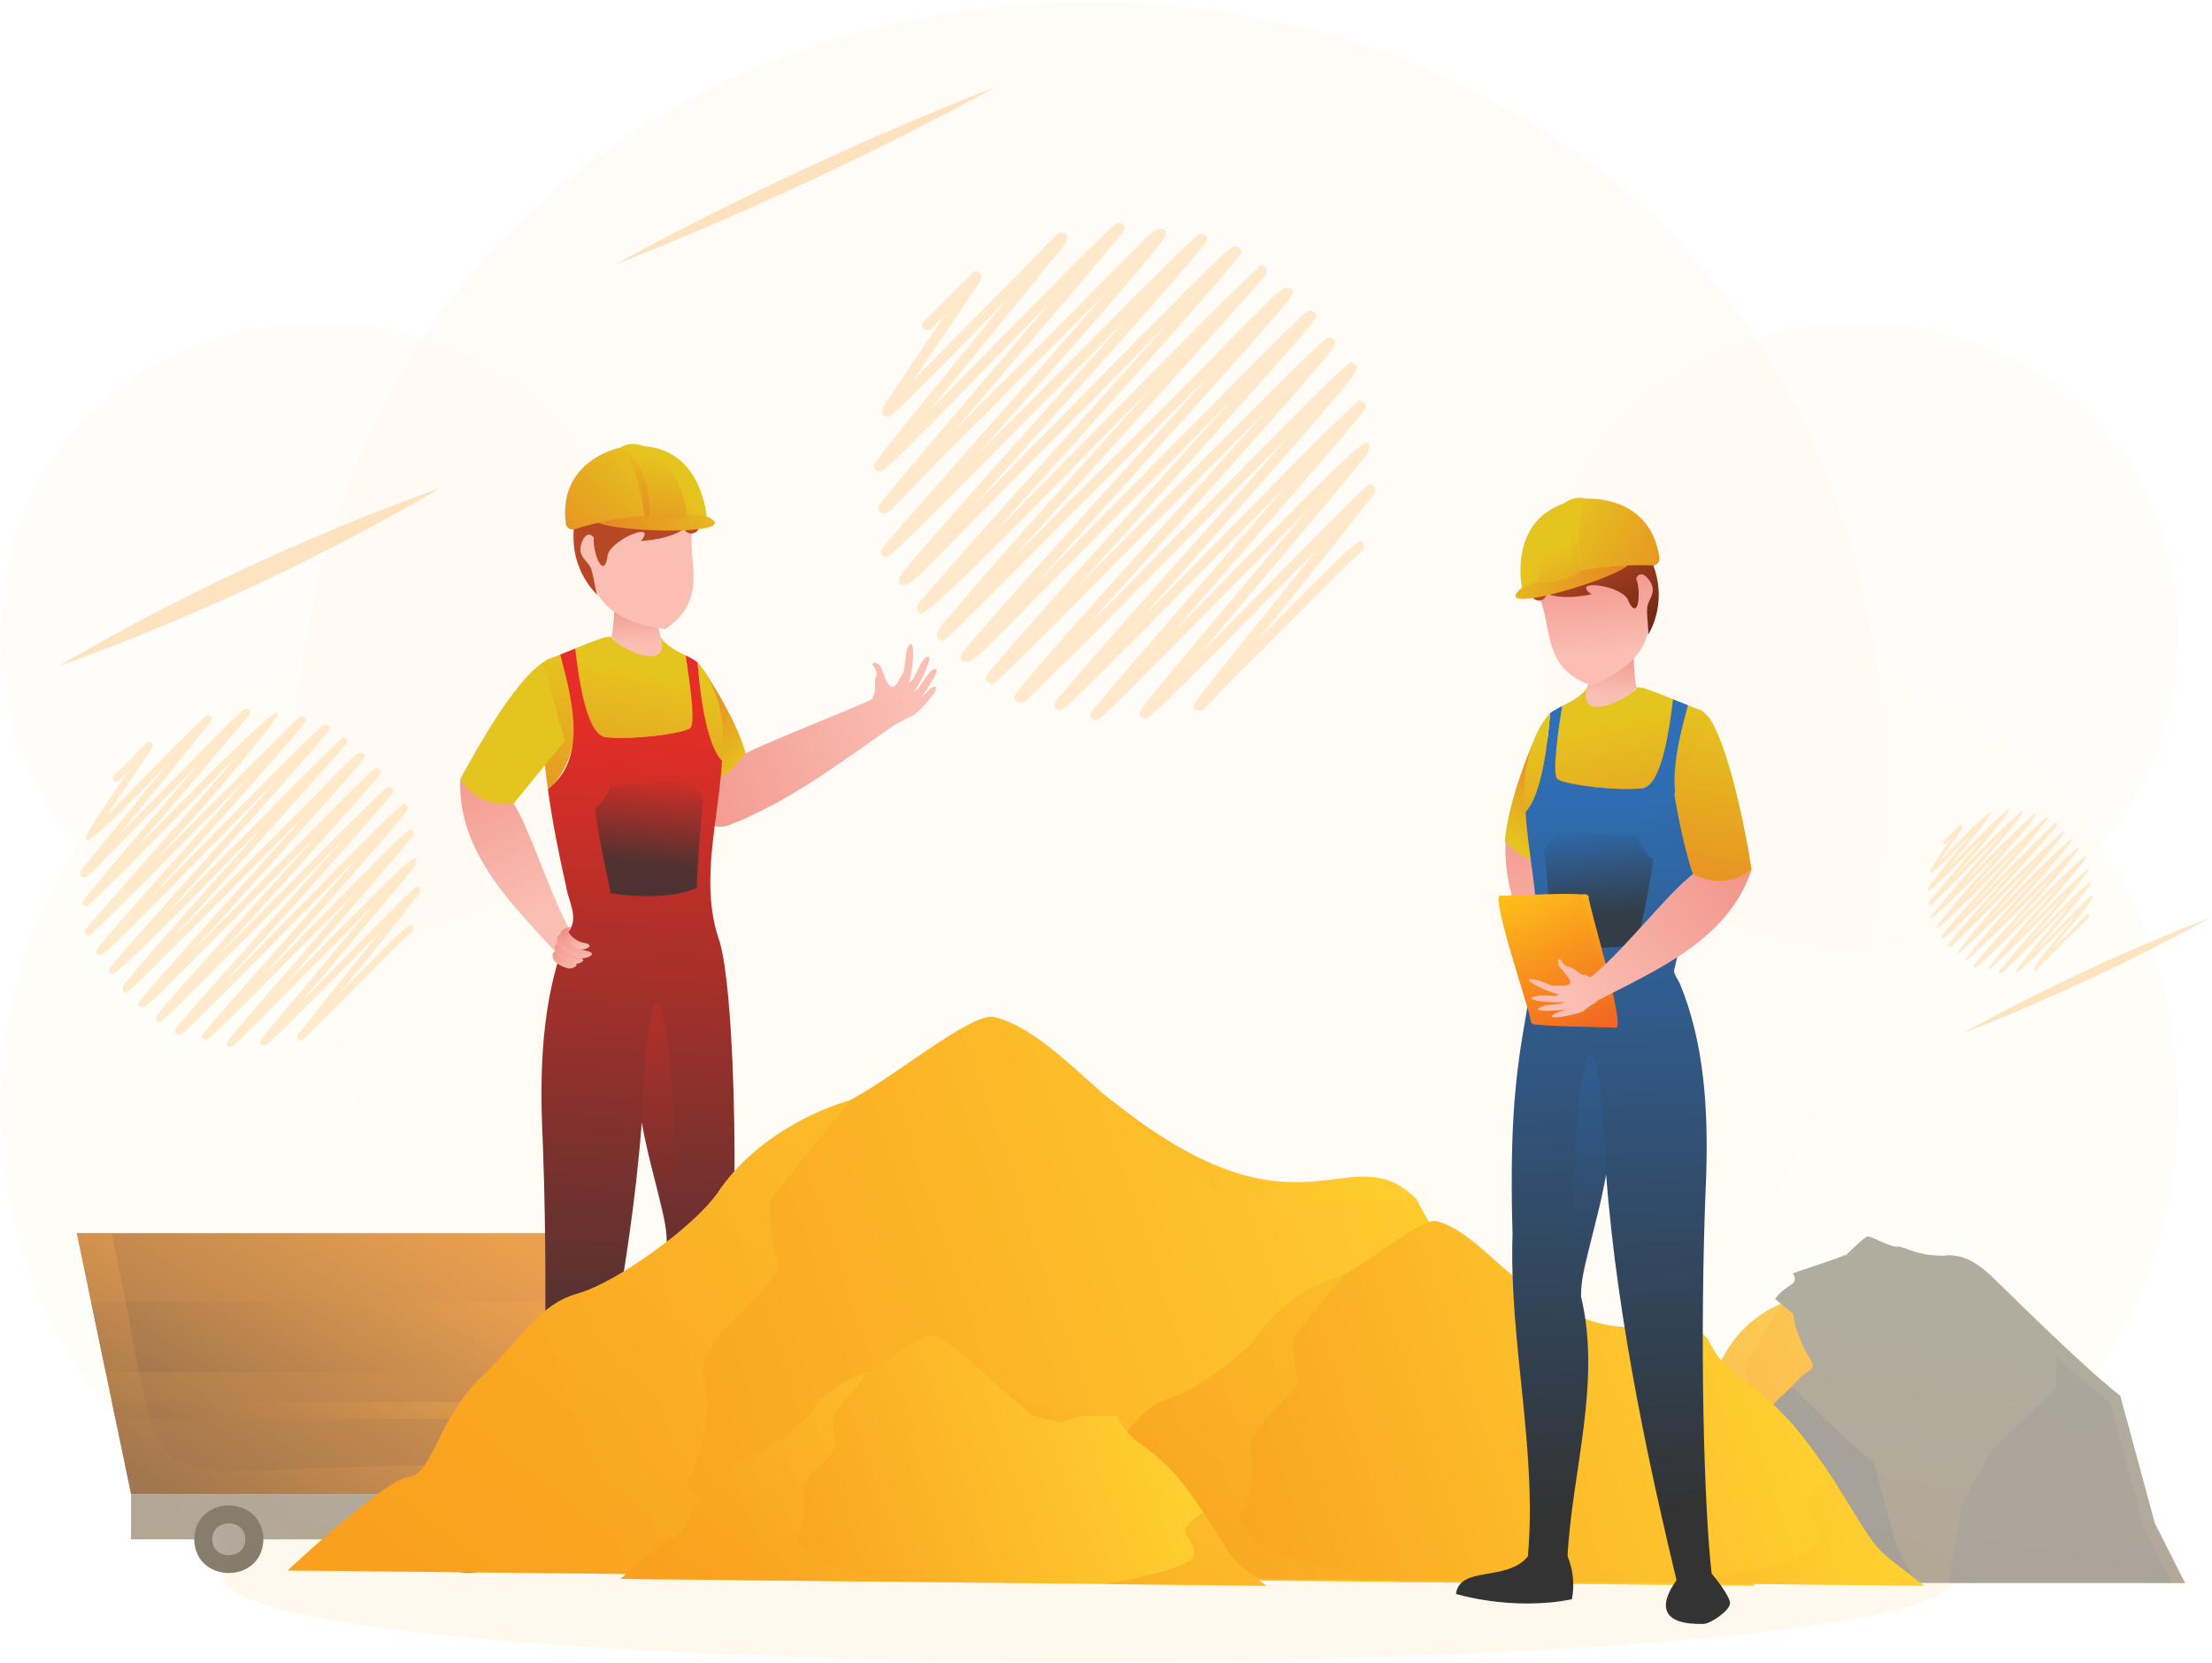 <svg width="149" height="112" viewBox="0 0 149 112" fill="none" xmlns="http://www.w3.org/2000/svg">
<g clip-path="url(#clip0_7_1942)">
<g opacity="0.5">
<path opacity="0.5" d="M131.674 105.895C134.469 113.841 12.277 113.841 15.082 105.895C12.291 97.947 134.478 97.947 131.674 105.895Z" fill="#FFE2B3"/>
<g opacity="0.3">
<path opacity="0.8" d="M126.994 52.559C125.799 122.445 20.968 122.436 19.782 52.559C20.977 -17.33 125.809 -17.318 126.994 52.559Z" fill="#FFE2B3"/>
<path opacity="0.6" d="M62.852 74.487C62.153 115.438 0.73 115.43 0.034 74.487C0.735 33.539 62.158 33.547 62.852 74.487ZM83.903 74.487C84.603 115.438 146.026 115.43 146.72 74.487C146.02 33.539 84.597 33.547 83.903 74.487Z" fill="#FFE2B3"/>
<path opacity="0.5" d="M103.682 42.77C104.162 70.827 146.245 70.821 146.72 42.77C146.239 14.715 104.158 14.721 103.682 42.77ZM43.074 42.77C42.593 70.827 0.51 70.821 0.034 42.77C0.514 14.715 42.597 14.721 43.074 42.77Z" fill="#FFE2B3"/>
</g>
</g>
<g opacity="0.5">
<path opacity="0.8" d="M15.505 70.511C14.921 70.339 15.581 69.841 15.815 69.508C18.273 66.606 21.601 62.826 24.29 59.714C23.31 60.701 22.231 61.795 21.2 62.841C14.108 70.03 14.045 70.03 13.856 70.03C13.544 70.007 13.58 69.673 13.763 69.51C16.864 65.859 21.138 61.186 24.409 57.423C21.537 60.317 17.572 64.394 14.845 67.122C12.056 69.771 12.387 69.771 11.867 69.624C11.678 69.434 11.816 69.279 12.381 68.606C15.505 64.983 19.95 60.162 23.314 56.34C20.576 59.027 9.919 70.021 10.751 68.81C10.72 68.811 10.688 68.805 10.659 68.793C10.63 68.781 10.603 68.764 10.581 68.742C10.392 68.553 10.509 68.428 11.135 67.69C14.191 64.156 18.439 59.538 21.762 55.811C20.674 56.908 19.468 58.132 18.317 59.299C10.269 67.469 9.808 67.858 9.585 67.86C9.114 67.692 9.297 67.546 9.982 66.725C13.104 63.119 17.456 58.386 20.839 54.589C19.23 56.197 17.307 58.134 15.581 59.886C8.666 66.841 8.645 66.841 8.475 66.841C8.444 66.842 8.413 66.836 8.384 66.825C8.355 66.813 8.33 66.795 8.308 66.772C8.064 66.318 8.809 65.87 9.142 65.346C11.693 62.355 15.074 58.632 17.997 55.368C15.681 57.621 8.921 64.805 7.578 65.596C7.514 65.595 7.452 65.57 7.404 65.526C7.183 65.147 7.66 64.941 7.887 64.58C11.025 60.97 15.514 56.066 18.854 52.303C17.53 53.627 15.983 55.213 14.505 56.709C7.342 64.001 6.958 64.324 6.737 64.324C6.272 64.165 6.457 64.001 7.087 63.235C9.923 59.929 13.833 55.635 16.919 52.135C15.713 53.351 14.333 54.744 13.02 56.064C6.134 63 6.107 63 5.937 63C5.559 62.883 5.625 62.729 6.077 62.217C9.008 58.827 13.026 54.356 16.029 50.875C14.548 52.281 5.464 61.672 5.801 61.034C5.738 61.035 5.678 61.01 5.633 60.966C5.406 60.611 5.913 60.351 6.138 59.977C8.276 57.396 11.107 54.123 13.512 51.306C12.735 52.093 11.909 52.935 11.145 53.715C5.616 59.201 6.039 59.188 5.451 59.036C5.162 58.643 6.34 57.669 6.775 56.997C8.078 55.383 9.989 53.056 11.453 51.265C3.933 59.137 4.888 57.292 8.668 51.91C7.94 52.642 7.923 52.642 7.822 52.642C7.772 52.642 7.724 52.626 7.683 52.596C7.643 52.566 7.614 52.523 7.6 52.475C7.586 52.427 7.587 52.376 7.604 52.329C7.622 52.282 7.654 52.242 7.696 52.214C7.807 52.116 8.424 51.495 8.876 51.039C9.948 49.946 9.948 49.946 10.061 49.946C10.674 50.135 9.891 50.784 9.67 51.238C8.98 52.271 7.932 53.796 7.166 54.931C8.252 53.911 14.376 47.481 14.017 48.149C14.414 48.266 14.312 48.432 13.881 48.979C12.13 51.198 9.772 54.025 7.854 56.394C8.756 55.482 9.806 54.411 10.802 53.399C16.367 47.723 16.424 47.723 16.611 47.723C16.912 47.742 16.891 48.069 16.709 48.228C14.465 50.95 11.511 54.333 9.048 57.245C25.922 39.928 17.004 50.786 10.033 58.412L12.68 55.741C20.143 48.222 20.185 48.222 20.357 48.222C20.82 48.383 20.629 48.55 19.992 49.325C17.103 52.71 13.069 57.135 9.921 60.697C11.216 59.392 12.735 57.846 14.181 56.378C21.331 49.1 21.713 48.777 21.934 48.775C22.412 48.964 22.242 49.064 21.459 50.023C18.434 53.554 14.246 58.119 10.901 61.874C12.741 60.088 23.961 48.535 23.144 49.681C23.175 49.681 23.207 49.686 23.236 49.698C23.265 49.71 23.292 49.727 23.314 49.749C23.53 50.071 23.134 50.235 22.951 50.525C19.604 54.324 15.153 59.195 11.668 63.149C12.763 62.052 14.017 60.788 15.261 59.54C24.309 50.57 23.889 50.58 24.486 50.731C24.676 50.92 24.553 51.051 23.904 51.815C20.735 55.478 16.291 60.31 12.867 64.156C14.431 62.587 16.31 60.681 17.997 58.968C25.12 51.739 25.171 51.737 25.371 51.737C25.435 51.737 25.496 51.761 25.542 51.806C25.731 51.995 25.596 52.148 24.961 52.899C21.934 56.378 17.831 60.847 14.527 64.549C15.546 63.522 16.656 62.398 17.721 61.322C25.615 53.331 26.028 52.973 26.239 52.973C26.716 53.138 26.51 53.319 25.835 54.15C22.76 57.744 18.434 62.446 15.085 66.226C18.027 63.322 27.796 53.134 27.228 54.161C27.292 54.16 27.354 54.185 27.4 54.229C27.58 54.409 27.495 54.534 26.738 55.442C24.089 58.567 20.61 62.432 17.602 65.825C21.058 62.391 27.924 55.23 27.637 55.89C27.962 55.93 27.916 56.231 27.701 56.443C25.158 59.492 21.86 63.204 19.05 66.47L20.941 64.557C27.686 57.663 28.332 57.077 27.971 58.295C25.744 61.046 22.768 64.489 20.33 67.416C21.654 66.129 28.576 58.94 28.083 59.721C28.114 59.72 28.145 59.726 28.174 59.738C28.203 59.749 28.229 59.767 28.251 59.789C28.465 60.103 28.062 60.306 27.894 60.616C26.438 62.482 24.543 64.814 22.887 66.884C27.489 62.23 27.905 61.74 27.773 62.709C27.359 63.004 24.999 65.424 23.133 67.296C20.383 70.072 20.387 70.072 20.253 70.072C19.89 69.962 19.935 69.83 20.336 69.334C21.896 67.353 23.965 64.809 25.668 62.676L24.375 63.986C18.029 70.418 17.959 70.418 17.772 70.418C17.708 70.418 17.647 70.393 17.602 70.348C17.413 70.159 17.413 70.159 19.255 67.966C20.918 65.972 23.348 63.104 25.186 60.919C23.98 62.132 22.554 63.568 21.27 64.877C15.717 70.509 15.694 70.509 15.505 70.511ZM27.438 62.707C27.465 62.734 27.498 62.753 27.535 62.764C27.5 62.752 27.469 62.732 27.444 62.707H27.438ZM7.805 52.18C7.867 52.18 7.926 52.205 7.97 52.248C7.935 52.214 7.89 52.191 7.842 52.183C7.793 52.175 7.743 52.183 7.699 52.205C7.732 52.189 7.769 52.181 7.805 52.18ZM73.796 48.527C72.934 48.275 73.908 47.543 74.252 47.053C77.873 42.783 82.761 37.215 86.722 32.641C85.281 34.094 83.697 35.706 82.175 37.244C71.741 47.818 71.647 47.818 71.369 47.819C70.911 47.789 70.964 47.294 71.234 47.063C75.797 41.692 82.088 34.818 86.896 29.279C82.67 33.539 76.837 39.537 72.825 43.553C68.721 47.462 69.215 47.452 68.443 47.231C68.171 46.961 68.368 46.726 69.2 45.735C73.776 40.403 80.328 33.295 85.272 27.688C81.243 31.649 65.564 47.816 66.785 46.039C66.101 45.797 66.363 45.579 67.352 44.391C71.847 39.191 78.1 32.397 82.986 26.912C81.386 28.526 79.613 30.317 77.92 32.047C65.734 44.191 65.736 44.787 64.817 44.533C64.546 44.265 64.716 44.066 65.654 42.961C70.249 37.654 76.653 30.688 81.63 25.102C79.261 27.47 76.434 30.319 73.891 32.881C63.722 43.135 63.694 43.135 63.444 43.135C63.398 43.137 63.352 43.129 63.309 43.111C63.267 43.094 63.228 43.068 63.196 43.035C62.794 42.48 63.968 41.633 64.425 40.935C68.179 36.536 73.153 31.057 77.455 26.256C74.052 29.568 64.089 40.14 62.122 41.304C62.028 41.302 61.937 41.265 61.869 41.2C61.53 40.689 62.247 40.32 62.578 39.809C67.195 34.497 73.8 27.291 78.703 21.745C76.771 23.694 74.481 26.025 72.318 28.227C61.432 39.085 61.54 39.578 60.632 39.334C60.364 39.069 60.543 38.858 61.4 37.836C65.56 32.972 71.329 26.651 75.878 21.501C74.093 23.289 72.062 25.336 70.132 27.279C59.999 37.486 59.961 37.486 59.709 37.495C59.142 37.321 59.25 37.098 59.914 36.341C64.229 31.354 70.139 24.776 74.556 19.653C72.144 22.056 69.001 25.23 66.386 27.875C59.39 34.737 60.069 34.722 59.261 34.497C58.915 34.003 59.681 33.574 60.005 33.042C63.155 29.235 67.314 24.419 70.843 20.273C66.218 24.859 59.365 32.213 59.233 31.75C59.139 31.748 59.05 31.712 58.981 31.648C58.741 31.409 58.866 31.247 59.466 30.471C61.871 27.412 65.106 23.526 67.8 20.213C62.209 25.86 59.761 28.452 59.762 28.051C59.669 28.048 59.58 28.012 59.511 27.949C59.165 27.423 60.078 26.706 60.428 25.987C61.334 24.632 62.671 22.68 63.701 21.161C62.631 22.237 62.604 22.237 62.459 22.239C62.385 22.239 62.313 22.216 62.254 22.172C62.195 22.128 62.152 22.066 62.131 21.995C62.109 21.925 62.111 21.849 62.137 21.78C62.162 21.711 62.208 21.652 62.27 21.611C62.434 21.465 63.34 20.552 64.005 19.88C65.817 18.157 65.462 18.134 66.021 18.366C66.362 18.866 65.528 19.502 65.199 20.169C64.183 21.683 62.642 23.93 61.515 25.601C62.924 24.199 64.853 22.237 66.431 20.623C71.677 15.489 71.04 15.504 71.836 15.722C72.299 16.183 70.597 17.67 70.037 18.541C67.91 21.172 64.838 24.899 62.519 27.752C63.843 26.413 65.393 24.837 66.857 23.346C75.044 15.007 75.128 15.007 75.404 15.005C75.848 15.031 75.818 15.514 75.551 15.746C72.248 19.751 67.903 24.731 64.278 29.014L65.885 27.389C78.147 15.216 77.557 15.23 78.446 15.455C78.69 15.695 78.486 15.967 78.229 16.31C74.593 20.815 69.89 25.959 65.726 30.73L69.633 26.8C80.613 15.739 80.674 15.739 80.929 15.739C81.611 15.975 81.328 16.219 80.39 17.362C76.13 22.341 70.192 28.848 65.562 34.096C67.47 32.173 69.703 29.899 71.815 27.748C82.336 17.042 82.897 16.565 83.222 16.564C83.926 16.83 83.678 16.987 82.525 18.399C78.064 23.594 71.911 30.317 66.987 35.836C69.697 33.21 86.206 16.208 85.005 17.895C85.051 17.895 85.097 17.903 85.139 17.921C85.182 17.938 85.221 17.963 85.253 17.996C85.571 18.471 84.99 18.713 84.72 19.131C79.804 24.719 73.244 31.886 68.12 37.707C69.729 36.092 71.575 34.23 73.397 32.393C86.713 19.197 86.095 19.21 86.972 19.433C87.244 19.702 87.072 19.905 86.117 21.028C81.454 26.418 74.916 33.528 69.879 39.191C72.178 36.882 74.942 34.082 77.425 31.559C87.906 20.919 87.982 20.919 88.263 20.917C88.965 21.163 88.657 21.416 87.658 22.619C83.247 27.727 77.2 34.306 72.342 39.754C73.842 38.241 75.475 36.587 77.041 35.004C88.657 23.246 89.264 22.722 89.576 22.722C90.275 22.962 89.973 23.23 88.98 24.455C84.463 29.759 78.093 36.665 73.176 42.227C77.506 37.949 91.881 22.96 91.034 24.47C91.128 24.469 91.219 24.506 91.287 24.572C91.552 24.835 91.425 25.02 90.313 26.356C86.425 30.953 81.301 36.629 76.888 41.633C81.972 36.58 92.075 26.032 91.654 27.016C92.132 27.075 92.066 27.516 91.748 27.828C88.006 32.315 83.154 37.777 79.019 42.585C79.93 41.663 80.878 40.693 81.795 39.771C91.707 29.617 92.652 28.757 92.124 30.547C88.848 34.597 84.468 39.663 80.882 43.968C82.842 42.076 93.015 31.498 92.297 32.647C92.342 32.646 92.387 32.654 92.43 32.671C92.472 32.688 92.51 32.713 92.542 32.745C92.858 33.21 92.272 33.502 92.017 33.963C89.874 36.708 87.087 40.142 84.642 43.186C91.415 36.337 92.026 35.619 91.828 37.043C91.217 37.477 87.745 41.035 84.998 43.794C80.634 48.009 81.269 47.993 80.518 47.778C80.293 47.553 80.382 47.437 80.885 46.792C83.179 43.877 86.225 40.133 88.729 36.994C88.114 37.617 87.467 38.271 86.828 38.922C77.489 48.381 77.387 48.381 77.111 48.381C77.017 48.38 76.928 48.343 76.86 48.279C76.591 48.012 76.591 48.012 79.293 44.773C81.74 41.841 85.317 37.62 88.019 34.406C86.244 36.188 84.147 38.315 82.26 40.229C74.088 48.516 74.042 48.516 73.787 48.517L73.796 48.527ZM81.171 17.856C81.191 17.875 81.216 17.89 81.243 17.897C81.213 17.891 81.187 17.876 81.165 17.856H81.171ZM66.747 10.133C66.77 10.133 66.792 10.137 66.813 10.145C66.834 10.154 66.852 10.166 66.868 10.182C66.843 10.157 66.81 10.14 66.774 10.134C66.739 10.129 66.702 10.134 66.67 10.15C66.694 10.139 66.721 10.133 66.747 10.133ZM134.767 65.569C134.482 65.486 134.805 65.244 134.919 65.081C136.119 63.666 137.74 61.821 139.052 60.304C129.753 69.822 135.119 63.59 139.111 59.186C137.553 60.682 134.423 64.126 133.079 65.17C132.848 65.094 132.945 65.002 133.243 64.64C134.756 62.873 136.932 60.518 138.574 58.658C129.414 68.067 131.496 65.28 137.817 58.401C127.913 68.575 132.122 63.469 137.367 57.801C136.583 58.586 135.647 59.53 134.803 60.38C131.432 63.785 131.42 63.785 131.337 63.785C131.148 63.755 131.214 63.596 131.337 63.448C132.689 61.806 134.421 59.939 135.977 58.191C134.843 59.288 131.547 62.792 130.895 63.178C130.606 63.091 130.927 62.847 131.046 62.682C132.576 60.921 134.765 58.533 136.392 56.694C127.796 65.586 129.395 63.229 135.446 56.615C126.461 65.775 130.341 61.22 135.007 55.998C134.287 56.685 129.857 61.265 130.019 60.955C129.73 60.866 130.069 60.612 130.184 60.438C131.228 59.18 132.608 57.584 133.776 56.21C128.31 61.907 129.108 60.533 132.767 56.189C129.123 60.013 129.577 59.103 131.407 56.503C130.98 56.897 131.101 56.899 130.916 56.829C130.808 56.6 131.258 56.412 131.509 56.072C132.041 55.535 132.041 55.535 132.097 55.535C132.542 55.616 130.842 57.572 130.685 57.966C136.314 52.139 134.005 55.109 131.02 58.679C137.827 51.637 135.527 54.628 131.602 59.097C139.733 50.74 135.484 55.958 132.082 59.665C141.276 50.281 136 56.448 132.029 60.779C141.504 50.998 138.021 55.376 132.5 61.356C133.398 60.486 138.87 54.852 138.473 55.41C138.734 55.478 138.485 55.692 138.379 55.822C136.747 57.674 134.574 60.05 132.876 61.978C143.072 51.563 138.848 56.62 133.459 62.47C142.427 53.225 140.625 55.762 134.274 62.659C144.121 52.559 139.402 58.221 134.546 63.479C142.168 55.561 142.457 55.9 135.773 63.289C143.435 55.397 141.017 58.511 136.48 63.602C143.688 56.174 140.559 60.068 137.103 64.063C137.753 63.435 141.124 59.929 140.884 60.31C141.423 60.349 138.63 63.299 138.349 63.804C140.671 61.534 140.463 61.534 140.733 61.608C140.801 61.893 139.345 63.004 138.464 64.007C137.123 65.359 137.123 65.359 137.061 65.359C136.511 65.348 139.447 62.23 139.708 61.751C132.774 68.888 136.537 64.279 139.474 60.896C138.884 61.488 138.19 62.192 137.564 62.828C134.854 65.575 134.839 65.575 134.754 65.575L134.767 65.569ZM140.587 61.763C140.601 61.775 140.617 61.785 140.635 61.791C140.617 61.785 140.601 61.776 140.587 61.763ZM131.008 56.63C131.023 56.63 131.038 56.632 131.052 56.638C131.066 56.643 131.079 56.652 131.09 56.662C131.072 56.646 131.05 56.635 131.027 56.631C131.003 56.627 130.979 56.631 130.957 56.641C130.973 56.634 130.991 56.63 131.008 56.63Z" fill="#FECB86"/>
</g>
<path opacity="0.5" d="M3.886 44.887C12.099 40.084 20.74 36.052 29.698 32.845C21.484 37.648 12.843 41.679 3.886 44.887ZM41.334 17.856C49.682 13.314 58.303 9.292 67.147 5.814C58.798 10.355 50.178 14.377 41.334 17.856ZM132.209 69.574C137.615 66.6 143.213 63.989 148.966 61.759C143.56 64.733 137.962 67.344 132.209 69.574Z" fill="#FECB86"/>
<g opacity="0.8">
<path d="M5.173 83.039L8.828 100.609H38.15L41.805 83.039H5.173Z" fill="url(#paint0_linear_7_1942)"/>
<path style="mix-blend-mode:screen" opacity="0.8" d="M40.846 87.648L39.855 92.413H7.125L6.134 87.648H40.846Z" fill="url(#paint1_linear_7_1942)"/>
<path style="mix-blend-mode:screen" opacity="0.8" d="M39.44 94.415L39.201 95.558H7.777L7.541 94.415H39.44Z" fill="url(#paint2_linear_7_1942)"/>
<path style="mix-blend-mode:multiply" opacity="0.5" d="M38.525 98.815L38.147 100.609H8.829L5.176 83.039H7.509C12.291 104.788 6.115 97.622 38.525 98.815Z" fill="url(#paint3_linear_7_1942)"/>
<path d="M8.828 100.609H38.137V103.659H8.828V100.609Z" fill="url(#paint4_linear_7_1942)"/>
<path style="mix-blend-mode:multiply" opacity="0.5" d="M8.828 102.41H38.137V103.657H8.828V102.41Z" fill="url(#paint5_linear_7_1942)"/>
<path d="M17.74 103.659C17.689 106.686 13.136 106.686 13.083 103.659C13.136 100.622 17.689 100.622 17.74 103.659ZM33.882 103.659C33.829 106.686 29.276 106.686 29.225 103.659C29.276 100.622 33.831 100.622 33.882 103.659Z" fill="#695C48"/>
<path d="M16.524 103.659C16.545 105.089 14.28 105.089 14.3 103.659C14.28 102.226 16.545 102.226 16.524 103.659Z" fill="url(#paint6_linear_7_1942)"/>
<path d="M32.665 103.659C32.687 105.089 30.42 105.089 30.441 103.659C30.42 102.226 32.687 102.226 32.665 103.659Z" fill="url(#paint7_linear_7_1942)"/>
</g>
<g opacity="0.8">
<path d="M147.187 106.601L103.215 106.005C103.215 106.005 106.111 102.482 106.836 102.382C107.56 102.281 107.704 100.142 109.006 98.516C110.309 96.891 110.744 95.694 111.903 95.27C113.062 94.846 115.379 92.703 116.099 91.356C116.952 89.722 118.36 88.447 120.07 87.761C121.424 86.838 123.6 84.456 124.345 84.53C125.669 84.885 127.115 87.027 127.938 87.812C133.701 93.73 135.057 88.964 137.046 91.613C138.022 94.262 138.852 93.677 141.06 96.863C141.732 97.912 142.349 98.995 142.908 100.108C144.074 102.387 144.957 104.478 145.056 104.489C145.207 104.512 147.187 106.601 147.187 106.601Z" fill="url(#paint8_linear_7_1942)"/>
<path style="mix-blend-mode:multiply" opacity="0.5" d="M121.248 106.249L103.215 106.005C103.215 106.005 106.111 102.482 106.836 102.382C107.56 102.281 107.704 100.142 109.006 98.516C110.309 96.891 110.744 95.694 111.903 95.27C113.062 94.846 115.379 92.703 116.099 91.356C116.951 89.722 118.36 88.447 120.07 87.761L117.68 91.613C117.647 92.405 117.711 93.199 117.869 93.976C118.126 95.045 115.307 96.937 115.691 98.662C116.074 100.388 115.178 102.609 115.178 102.609C115.711 103.496 115.88 104.122 117.052 104.731C118.574 105.348 120.132 105.672 121.248 106.249Z" fill="url(#paint9_linear_7_1942)"/>
<path style="mix-blend-mode:multiply" opacity="0.5" d="M147.187 106.601L136.386 106.455C136.9 106.199 141.851 105.303 142.293 103.935C142.439 102.068 140.504 102.115 142.915 100.117C144.082 102.397 144.965 104.487 145.063 104.499C145.207 104.512 147.187 106.601 147.187 106.601Z" fill="url(#paint10_linear_7_1942)"/>
<path style="mix-blend-mode:multiply" opacity="0.5" d="M137.053 91.619H134.595L133.272 92.173C133.272 92.173 131.776 91.844 131.39 91.619C131.005 91.394 128.055 87.943 127.947 87.818C133.695 93.73 135.053 88.972 137.053 91.619Z" fill="url(#paint11_linear_7_1942)"/>
<path d="M147.187 106.601H103.215C103.358 106.116 104.491 97.841 105.011 97.748C106.106 98.185 109.309 97.487 109.29 97.468L112.743 98.719H115.121C115.121 98.719 118.268 98.151 118.498 98.002C118.729 97.852 119.175 96.335 119.111 95.489C119.047 94.644 120.14 94.014 120.877 93.178C121.72 92.232 121.951 92.368 122.087 92.063C122.223 91.759 121.72 91.378 121.331 90.361C120.941 89.343 120.953 89.549 120.794 88.484L119.567 87.472C120.412 86.337 121.231 86.609 120.771 85.74L124.341 84.532C124.341 84.532 125.593 83.262 125.824 83.262C126.054 83.262 127.427 84.019 127.777 83.947C128.127 83.875 128.893 84.429 130.197 84.53C131.502 84.63 130.859 84.433 131.886 84.594C132.882 84.77 133.777 85.602 134.123 85.918C136.335 88.062 140.425 92.12 142.821 93.993L145.15 102.576L147.187 106.601Z" fill="url(#paint12_linear_7_1942)"/>
<g style="mix-blend-mode:multiply" opacity="0.3">
<path d="M146.341 106.601H131.262L132.16 101.303L134.193 97.622L138.515 93.429V91.301C139.111 91.954 141.429 93.889 142.142 94.49L144.381 102.741L146.341 106.601Z" fill="#818181"/>
</g>
<g style="mix-blend-mode:multiply" opacity="0.5">
<path d="M129.036 106.601H104.062C104.24 105.94 105.259 98.108 105.9 97.886C107.339 97.945 109.29 97.468 109.29 97.468L112.743 98.719H115.121C115.121 98.719 118.268 98.151 118.499 98.002C118.729 97.852 119.175 96.335 119.111 95.49C119.054 94.704 119.896 94.197 120.692 93.376C121.838 94.494 125.007 97.597 126.236 98.528L127.73 104.028L129.036 106.601Z" fill="#818181"/>
</g>
</g>
<path d="M31.01 52.449C30.777 57.442 34.642 61.044 37.698 64.419C37.724 64.462 38.195 63.486 38.621 63.233C38.632 63.187 38.645 63.142 38.657 63.093C37.25 60.877 35.737 55.875 34.603 54.108C34.603 54.061 34.603 54.014 34.616 53.966H34.597C34.594 53.468 34.623 52.97 34.682 52.475C32.912 52.973 31.7 52.727 31.01 52.449Z" fill="url(#paint13_linear_7_1942)"/>
<path d="M60.339 48.76C60.69 48.561 61.052 48.381 61.423 48.222C61.767 48.099 62.64 47.112 62.96 46.599C63.279 46.087 62.803 46.179 62.457 46.571C61.701 47.35 61.02 47.575 60.277 48.073L60.339 48.76Z" fill="url(#paint14_linear_7_1942)"/>
<path d="M60.525 48.094C60.87 47.832 61.23 47.59 61.602 47.369C61.952 47.191 62.737 46.018 63.013 45.426C63.289 44.834 62.788 45.001 62.472 45.466C62.156 45.931 61.793 46.437 61.793 46.437L60.36 47.369L60.525 48.094Z" fill="url(#paint15_linear_7_1942)"/>
<path d="M60.455 47.566C60.761 47.261 61.085 46.974 61.425 46.705C61.746 46.48 62.37 45.212 62.559 44.59C62.748 43.968 62.277 44.198 62.028 44.702C61.778 45.205 61.487 45.754 61.487 45.754L60.194 46.87L60.455 47.566Z" fill="url(#paint16_linear_7_1942)"/>
<path d="M60.551 47.231C60.734 46.842 60.939 46.463 61.163 46.096C61.389 45.776 61.542 44.372 61.496 43.725C61.451 43.078 61.096 43.453 61.037 44.009C60.978 44.565 60.893 45.182 60.893 45.182L60.065 46.673L60.551 47.231Z" fill="url(#paint17_linear_7_1942)"/>
<path d="M60.392 46.077C59.747 46.885 59.464 44.753 59.172 44.739C58.895 44.565 58.836 44.577 58.794 44.719C58.753 44.861 59.172 45.112 59.006 45.56C58.84 46.009 59.072 46.518 58.785 46.926C58.617 48.334 61.171 50.173 61.084 46.978L60.392 46.077Z" fill="url(#paint18_linear_7_1942)"/>
<path d="M46.326 51.796L47.723 52.243C47.723 52.243 48.916 51.475 49.155 51.69L49.38 51.579L48.708 51.545C49.896 50.599 57.947 47.558 58.828 47.034C59.277 47.662 59.815 48.222 60.424 48.695C56.832 51.189 53.224 53.983 49.109 55.563C47.309 56.199 46.307 54.04 45.933 52.636L46.326 51.796Z" fill="url(#paint19_linear_7_1942)"/>
<path d="M50.218 50.703C49.535 48.228 47.353 45.067 47.353 45.067H42.89C43.327 47.424 46.451 51.609 47.468 52.924C48.12 52.712 49.162 52.163 50.218 50.703Z" fill="url(#paint20_linear_7_1942)"/>
<path d="M38.502 102.802C39.725 104.504 39.53 105.802 36.696 105.732C36.235 105.732 34.955 104.864 34.913 104.364C34.871 103.865 36.142 102.353 36.142 102.353L38.502 102.802Z" fill="url(#paint21_linear_7_1942)"/>
<path d="M44.346 39.34C44.346 39.34 43.91 43.343 45.169 43.843C45.169 43.843 43.208 45.937 41.198 42.867C41.198 42.867 41.601 40.763 41.198 39.113L44.346 39.34Z" fill="url(#paint22_linear_7_1942)"/>
<path d="M46.95 52.313L46.761 52.358C46.825 52.349 46.889 52.334 46.95 52.313Z" fill="url(#paint23_linear_7_1942)"/>
<path d="M46.504 49.032C45.984 49.441 42.3 49.868 40.672 49.62C39.878 49.407 39.373 47.729 39.071 46.141L38.486 47.314C39.332 50.12 37.657 52.708 36.904 53.128C36.653 51.437 36.526 49.73 36.526 48.02C35.798 48.166 35.183 48.257 35.285 47.783C35.516 46.991 35.934 44.934 36.843 44.416C38.057 43.992 39.474 43.321 40.667 42.94C40.84 42.896 41.019 42.874 41.198 42.874C41.209 43.415 45.271 45.542 44.494 42.885C44.859 43.485 45.581 43.831 46.175 44.134C46.4 45.447 46.893 48.707 46.504 49.032Z" fill="url(#paint24_linear_7_1942)"/>
<path d="M45.823 101.182C45.823 101.182 47.305 101.64 48.47 101.201C49.888 102.926 53.046 101.808 53.298 103.721C53.298 103.721 49.573 104.886 45.515 104.081C45.328 103.105 45.435 102.096 45.823 101.182Z" fill="url(#paint25_linear_7_1942)"/>
<path style="mix-blend-mode:multiply" opacity="0.5" d="M38.763 53.841C38.763 53.887 38.753 53.93 38.749 53.976C38.763 53.904 38.763 53.858 38.763 53.841Z" fill="url(#paint26_linear_7_1942)"/>
<path d="M48.359 63.06C47.152 59.241 48.427 55.069 48.635 51.225C47.5 50.054 47.107 46.168 46.992 44.603C46.735 44.422 46.463 44.263 46.179 44.13C46.4 45.443 46.899 48.703 46.504 49.028C46.005 49.437 42.391 49.84 40.763 49.636C39.44 49.384 38.959 45.428 38.742 43.68L37.736 44.081C38.617 47.341 39.536 51.138 36.904 53.136C37.197 55.281 37.636 57.512 38.114 59.595C38.254 60.684 39.059 61.8 38.265 62.796C36.626 66.795 36.374 71.23 36.505 75.504C36.995 86.783 36.639 98.151 36.144 102.368C36.453 102.66 36.84 102.857 37.257 102.937C37.675 103.016 38.107 102.975 38.502 102.817C40.033 96.462 42.454 85.835 43.229 75.573C43.925 79.456 44.931 81.612 44.912 83.773C43.528 89.532 45.532 95.563 45.823 101.281C46.704 101.736 48.514 101.411 48.47 101.209C47.935 98.032 48.516 94.632 48.839 91.454C49.87 84.189 49.624 66.263 48.359 63.06Z" fill="url(#paint27_linear_7_1942)"/>
<path d="M48.635 51.225C47.5 50.054 47.107 46.168 46.992 44.603C46.992 44.607 49.162 46.777 48.635 51.225Z" fill="url(#paint28_linear_7_1942)"/>
<path style="mix-blend-mode:multiply" opacity="0.5" d="M44.927 82.939C44.619 81.614 43.917 78.797 43.225 75.56C43.225 75.56 43.567 66.602 44.386 67.614C45.114 68.524 46.041 79.864 44.927 82.939Z" fill="url(#paint29_linear_7_1942)"/>
<path style="mix-blend-mode:screen" opacity="0.8" d="M41.145 52.909L46.44 52.53C46.44 52.53 47.122 53.444 47.36 53.681C47.36 53.681 46.884 59.167 46.952 59.778C46.952 59.778 45.211 60.76 41.147 60.157C41.147 60.157 40.088 55.33 40.088 54.424C40.577 54.03 40.944 53.504 41.145 52.909Z" fill="url(#paint30_linear_7_1942)"/>
<path d="M34.603 54.108C36.165 52.178 38.044 49.897 38.044 49.897L36.584 44.599C34.504 45.994 31.895 50.852 31.012 52.441C31.766 53.741 33.147 54.297 34.603 54.108Z" fill="url(#paint31_linear_7_1942)"/>
<path d="M37.526 64.071C37.62 64.265 37.759 64.433 37.931 64.562C38.104 64.692 38.304 64.778 38.517 64.814C39.222 64.911 38.602 65.255 38.328 65.215C38.053 65.176 37.31 64.905 37.229 64.459C37.148 64.012 37.526 64.071 37.526 64.071Z" fill="url(#paint32_linear_7_1942)"/>
<path d="M37.757 63.524C37.86 63.759 38.018 63.967 38.218 64.129C38.417 64.291 38.653 64.402 38.904 64.455C39.755 64.618 38.974 64.969 38.647 64.905C38.32 64.841 37.435 64.472 37.369 63.959C37.303 63.447 37.757 63.524 37.757 63.524Z" fill="url(#paint33_linear_7_1942)"/>
<path d="M37.993 62.911C38.125 63.192 38.321 63.437 38.567 63.627C38.812 63.816 39.099 63.944 39.404 64.001C40.445 64.19 39.489 64.602 39.088 64.527C38.687 64.451 37.598 64.02 37.518 63.412C37.439 62.805 37.993 62.911 37.993 62.911Z" fill="url(#paint34_linear_7_1942)"/>
<path d="M39.33 63.49C39.113 63.447 38.908 63.358 38.728 63.231C38.547 63.104 38.396 62.94 38.282 62.75L38.471 62.398C38.317 62.43 38.167 62.482 38.025 62.552C37.163 62.992 38.653 63.933 39.067 63.931C39.404 64.005 40.184 63.651 39.33 63.49Z" fill="url(#paint35_linear_7_1942)"/>
<path d="M46.827 34.985C45.908 37.297 48.113 40.154 44.81 42.363C43.864 42.204 39.982 41.796 39.844 38.39C39.697 37.808 38.829 37.531 39.186 36.568C39.544 35.605 39.997 36.217 39.997 36.217C39.997 36.217 40.079 35.477 40.198 34.856C40.317 34.236 46.827 34.985 46.827 34.985Z" fill="url(#paint36_linear_7_1942)"/>
<path d="M46.816 34.835C46.453 35.39 45.715 36.26 43.178 36.432C44.375 34.962 40.809 36.466 40.909 37.582C40.6 39.062 39.905 37.079 39.999 36.201C39.999 36.201 39.545 35.592 39.186 36.553C38.827 37.514 39.699 37.792 39.846 38.375C40.065 39.192 40.101 39.813 40.264 40.078C40.264 40.078 38.05 38.231 38.774 34.769C39.498 31.307 45.243 32.484 46.816 34.835Z" fill="url(#paint37_linear_7_1942)"/>
<path d="M46.076 35.6C46.366 36.222 47.315 35.904 47.105 35.072C46.988 34.695 46.076 35.6 46.076 35.6Z" fill="url(#paint38_linear_7_1942)"/>
<path d="M47.584 34.769C50.431 36.037 41.828 35.904 40.298 35.202L41.907 32.743L47.584 34.769Z" fill="url(#paint39_linear_7_1942)"/>
<path d="M41.801 30.132C41.801 30.132 37.551 30.955 38.116 35.272C38.126 35.338 38.149 35.4 38.186 35.455C38.222 35.51 38.27 35.556 38.326 35.591C38.382 35.625 38.444 35.647 38.51 35.655C38.575 35.663 38.642 35.656 38.704 35.636C41.575 34.736 44.601 34.441 47.591 34.769C47.591 34.769 47.237 29.207 41.801 30.132Z" fill="url(#paint40_linear_7_1942)"/>
<path d="M46.279 34.659C46.279 34.659 45.712 35.295 43.745 34.807L43.399 34.712C43.399 34.712 43.074 31.4 41.801 30.13C43.431 29.118 45.88 31.542 46.279 34.659Z" fill="url(#paint41_linear_7_1942)"/>
<path style="mix-blend-mode:multiply" opacity="0.5" d="M43.745 34.811L43.399 34.716C43.399 34.716 43.074 31.415 41.807 30.138C41.926 30.193 43.824 31.199 43.745 34.811Z" fill="url(#paint42_linear_7_1942)"/>
<path d="M118.209 106.788C88.422 106.478 49.393 106.065 19.391 105.751C19.391 105.751 25.897 99.635 27.521 99.46C29.146 99.287 29.475 95.571 32.404 92.748C35.333 89.925 36.308 87.844 38.912 87.11C41.516 86.376 46.721 82.644 48.349 80.313C50.412 77.21 53.976 75.078 57.27 74.081C60.311 72.478 65.212 68.341 66.876 68.469C69.831 69.077 73.074 72.779 74.957 74.164C87.687 84.359 90.867 76.209 95.43 80.77C97.735 85.48 99.484 84.329 104.455 89.888C105.946 91.684 107.331 93.565 108.605 95.522C114.096 104.26 112.175 102.032 118.209 106.788Z" fill="url(#paint43_linear_7_1942)"/>
<path style="mix-blend-mode:multiply" opacity="0.5" d="M59.916 106.177L19.391 105.757C19.391 105.757 25.897 99.64 27.521 99.466C29.146 99.292 29.475 95.576 32.404 92.754C35.333 89.931 36.308 87.85 38.912 87.116C41.516 86.382 46.721 82.649 48.349 80.318C50.391 77.218 53.992 75.082 57.27 74.087L51.897 80.776C51.897 80.776 51.751 83.022 52.328 84.88C52.904 86.738 46.57 90.018 47.432 93.015C48.294 96.012 46.281 99.869 46.281 99.869L48.009 102.153C48.793 102.694 49.624 103.163 50.492 103.555C53.889 104.608 57.388 105.166 59.916 106.177Z" fill="url(#paint44_linear_7_1942)"/>
<path style="mix-blend-mode:multiply" opacity="0.5" d="M118.209 106.788L93.936 106.534C93.936 106.534 100.703 105.011 103.201 104.44C105.699 103.869 106.645 102.73 107.212 102.149C107.779 101.568 106.455 99.865 105.888 98.723C105.321 97.58 108.615 95.522 108.615 95.522C114.104 104.27 112.177 102.032 118.209 106.788Z" fill="url(#paint45_linear_7_1942)"/>
<path style="mix-blend-mode:multiply" opacity="0.5" d="M95.434 80.77H89.905L86.934 81.73C86.934 81.73 83.57 81.162 82.706 80.769C81.842 80.375 75.207 74.387 74.967 74.162C87.736 84.378 90.848 76.198 95.434 80.77Z" fill="url(#paint46_linear_7_1942)"/>
<path d="M129.609 106.788L66.254 106.124C66.254 106.124 70.425 102.202 71.469 102.09C72.513 101.979 72.721 99.597 74.598 97.786C76.476 95.976 77.102 94.644 78.771 94.171C80.441 93.698 83.778 91.308 84.822 89.819C86.146 87.831 88.43 86.463 90.542 85.824C92.492 84.796 95.627 82.144 96.701 82.229C98.591 82.608 100.671 84.991 101.882 85.879C110.043 92.417 112.092 87.19 115.008 90.115C116.485 93.142 117.606 92.396 120.794 95.96C121.75 97.112 122.638 98.318 123.454 99.572C126.973 105.168 125.742 103.738 129.609 106.788Z" fill="url(#paint47_linear_7_1942)"/>
<path style="mix-blend-mode:multiply" opacity="0.5" d="M92.236 106.396L66.254 106.124C66.254 106.124 70.425 102.202 71.469 102.09C72.513 101.979 72.721 99.597 74.598 97.786C76.476 95.976 77.102 94.644 78.771 94.171C80.441 93.698 83.778 91.308 84.822 89.819C86.131 87.831 88.439 86.463 90.542 85.824L87.097 90.113C87.052 90.998 87.145 91.886 87.373 92.742C87.742 93.932 83.682 96.038 84.234 97.96C84.786 99.882 83.497 102.355 83.497 102.355C84.331 103.451 84.546 104.033 86.195 104.718C88.371 105.392 90.614 105.757 92.236 106.396Z" fill="url(#paint48_linear_7_1942)"/>
<path style="mix-blend-mode:multiply" opacity="0.5" d="M129.609 106.788L114.047 106.625C114.047 106.625 118.396 105.649 119.987 105.282C121.577 104.915 122.201 104.185 122.56 103.818C122.798 101.661 119.913 101.926 123.456 99.568C126.977 105.174 125.742 103.738 129.609 106.788Z" fill="url(#paint49_linear_7_1942)"/>
<path style="mix-blend-mode:multiply" opacity="0.5" d="M115.008 90.107H111.462L109.558 90.724C109.558 90.724 107.401 90.357 106.847 90.107C106.293 89.857 102.04 86.015 101.885 85.875C110.075 92.419 112.068 87.175 115.008 90.107Z" fill="url(#paint50_linear_7_1942)"/>
<path d="M85.278 106.788L41.805 106.324C41.805 106.324 44.668 103.634 45.382 103.556C46.097 103.479 46.243 101.854 47.531 100.603C48.818 99.353 49.249 98.447 50.393 98.123C51.537 97.799 53.829 96.159 54.553 95.134C55.461 93.768 57.028 92.831 58.477 92.392C59.815 91.687 61.967 89.867 62.703 89.933C64.004 90.2 65.429 91.825 66.258 92.438C71.853 96.922 73.25 93.337 75.256 95.351C76.27 97.423 77.039 96.918 79.227 99.362C79.883 100.152 80.493 100.98 81.054 101.841C83.468 105.675 82.631 104.695 85.278 106.788Z" fill="url(#paint51_linear_7_1942)"/>
<path style="mix-blend-mode:multiply" opacity="0.5" d="M59.632 106.513L41.805 106.324C41.805 106.324 44.668 103.634 45.382 103.556C46.097 103.479 46.243 101.854 47.531 100.603C48.818 99.353 49.249 98.447 50.393 98.123C51.537 97.799 53.829 96.159 54.553 95.134C55.451 93.77 57.036 92.829 58.477 92.392L56.105 95.351C56.074 95.959 56.138 96.568 56.295 97.156C56.548 97.974 53.761 99.426 54.141 100.738C54.521 102.049 53.634 103.751 53.634 103.751C54.201 104.491 54.37 104.917 55.485 105.373C56.981 105.829 58.52 106.075 59.632 106.513Z" fill="url(#paint52_linear_7_1942)"/>
<path style="mix-blend-mode:multiply" opacity="0.5" d="M85.278 106.788L74.6 106.676C74.978 106.487 79.949 105.827 80.441 104.748C80.57 103.235 78.652 103.424 81.055 101.833C83.47 105.681 82.631 104.695 85.278 106.788Z" fill="url(#paint53_linear_7_1942)"/>
<path style="mix-blend-mode:multiply" opacity="0.5" d="M75.256 95.351H72.825L71.518 95.775C71.518 95.775 70.037 95.523 69.657 95.351C69.277 95.179 66.36 92.544 66.254 92.447C71.874 96.927 73.241 93.331 75.256 95.351Z" fill="url(#paint54_linear_7_1942)"/>
<path d="M106.227 69.292C106.081 69.292 105.926 69.304 105.926 69.304L105.896 69.325C105.304 69.054 105.013 67.51 104.884 67.113L106.486 66.129C106.614 66.199 107.966 66.816 108.227 66.735C108.638 66.714 108.103 67.491 107.774 67.219C107.934 67.342 107.963 67.558 108.095 67.711C108.131 68.065 107.906 68.135 107.611 68.176C107.503 68.644 107.318 68.49 107.017 68.634C106.856 69.012 106.749 68.946 106.45 69.012C106.395 69.099 106.367 69.281 106.227 69.292Z" fill="url(#paint55_linear_7_1942)"/>
<path d="M101.685 55.054C100.533 59.559 103.186 63.7 105.056 67.561C105.527 67.199 106.034 66.885 106.569 66.625C106.588 66.585 106.61 66.547 106.629 66.504C105.765 64.16 105.387 59.192 104.687 57.328C104.701 57.285 104.714 57.241 104.729 57.198L104.712 57.188C104.809 56.724 104.936 56.265 105.09 55.816C103.343 55.922 102.265 55.448 101.685 55.054Z" fill="url(#paint56_linear_7_1942)"/>
<path d="M101.363 56.683C101.571 53.892 103.241 50.052 103.241 50.052L108.019 49.125C108.051 51.739 105.589 56.87 104.776 58.49C104.033 58.407 102.814 58.034 101.363 56.683Z" fill="url(#paint57_linear_7_1942)"/>
<path d="M112.93 106.415C111.703 108.118 111.897 109.425 114.743 109.357C115.205 109.357 116.488 108.485 116.532 107.984C116.575 107.482 115.297 105.965 115.297 105.965L112.93 106.415Z" fill="url(#paint58_linear_7_1942)"/>
<path d="M107.066 42.736C107.066 42.736 107.505 46.752 106.24 47.256C106.24 47.256 108.208 49.356 110.224 46.276C110.224 46.276 109.821 44.164 110.224 42.509L107.066 42.736Z" fill="url(#paint59_linear_7_1942)"/>
<path d="M104.453 55.754L104.642 55.799C104.578 55.79 104.515 55.775 104.453 55.754Z" fill="url(#paint60_linear_7_1942)"/>
<path d="M104.901 52.462C105.421 52.873 109.118 53.3 110.752 53.052C111.55 52.837 112.054 51.16 112.359 49.56L112.945 50.737C112.098 53.554 113.777 56.149 114.533 56.571C114.785 54.875 114.912 53.161 114.912 51.446C115.641 51.592 116.26 51.683 116.156 51.208C115.923 50.413 115.505 48.349 114.592 47.831C113.374 47.405 111.945 46.73 110.755 46.347C110.581 46.303 110.402 46.281 110.222 46.281C110.211 46.824 106.136 48.956 106.915 46.293C106.55 46.892 105.824 47.239 105.228 47.543C105.005 48.864 104.504 52.135 104.901 52.462Z" fill="url(#paint61_linear_7_1942)"/>
<path d="M105.584 104.788C105.584 104.788 104.098 105.248 102.92 104.809C101.496 106.54 98.329 105.418 98.075 107.336C98.075 107.336 101.813 108.506 105.884 107.698C106.074 106.72 105.97 105.707 105.584 104.788Z" fill="url(#paint62_linear_7_1942)"/>
<path style="mix-blend-mode:multiply" opacity="0.5" d="M112.665 57.286C112.665 57.332 112.665 57.377 112.678 57.421C112.671 57.349 112.667 57.303 112.665 57.286Z" fill="url(#paint63_linear_7_1942)"/>
<path d="M101.885 83.098C101.636 90.344 103.56 97.606 102.919 104.809C102.885 105.011 104.703 105.339 105.584 104.881C105.877 99.147 107.889 93.091 106.499 87.313C106.486 85.147 107.492 82.977 108.189 79.087C108.963 89.354 111.404 100.06 112.93 106.415C113.326 106.574 113.76 106.615 114.179 106.536C114.598 106.456 114.986 106.258 115.297 105.965C114.8 101.803 114.441 90.29 114.934 79.015C115.057 74.726 114.813 70.276 113.168 66.263C113.058 66.018 112.761 65.617 112.763 65.372C112.937 64.544 113.176 63.732 113.355 62.902C113.817 60.864 114.248 58.671 114.533 56.571C111.886 54.553 112.822 50.746 113.699 47.49L112.695 47.095C112.476 48.849 111.984 52.818 110.666 53.071C109.033 53.276 105.406 52.871 104.907 52.462C104.51 52.135 105.011 48.868 105.232 47.543C104.947 47.678 104.674 47.838 104.417 48.02C104.302 49.587 103.903 53.486 102.768 54.659C102.88 57.099 103.525 59.801 103.525 62.298C103.154 69.395 101.513 70.32 101.885 83.098Z" fill="url(#paint64_linear_7_1942)"/>
<path style="mix-blend-mode:screen" opacity="0.8" d="M110.279 56.35L104.967 55.972C104.967 55.972 104.283 56.889 104.043 57.126C104.043 57.126 104.521 62.631 104.453 63.244C104.453 63.244 106.2 64.23 110.279 63.622C110.279 63.622 111.34 58.781 111.34 57.871C110.848 57.475 110.48 56.948 110.279 56.35Z" fill="url(#paint65_linear_7_1942)"/>
<path d="M102.763 54.66C103.897 53.488 104.296 49.588 104.411 48.022C104.411 48.022 102.239 50.2 102.763 54.66Z" fill="url(#paint66_linear_7_1942)"/>
<path d="M107.011 60.391C106.862 60.548 109.634 69.472 108.815 69.211C108.728 69.147 102.937 69.181 103.129 68.833C103.267 68.666 100.272 60.1 101.082 60.304C101.188 60.389 107.212 59.96 107.011 60.391Z" fill="url(#paint67_linear_7_1942)"/>
<path style="mix-blend-mode:multiply" opacity="0.5" d="M103.052 68.545C103.107 68.706 103.13 69.024 103.368 69.014L108.817 69.204C109.642 69.493 106.858 60.501 107.013 60.383C106.974 60.194 106.762 60.173 106.603 60.194L108.596 68.418C108.605 68.457 108.604 68.496 108.595 68.535C108.586 68.573 108.569 68.609 108.544 68.639C108.519 68.669 108.487 68.694 108.451 68.71C108.415 68.726 108.376 68.734 108.337 68.732L103.052 68.545Z" fill="url(#paint68_linear_7_1942)"/>
<path style="mix-blend-mode:multiply" opacity="0.5" d="M106.484 86.484C106.792 85.16 107.495 82.322 108.186 79.087C108.186 79.087 107.841 70.097 107.019 71.116C106.295 72.019 105.364 83.398 106.484 86.484Z" fill="url(#paint69_linear_7_1942)"/>
<path d="M117.99 58.548C116.437 63.31 111.546 65.335 107.488 67.44C107.448 67.471 107.354 66.394 107.043 66.008C107.043 65.961 107.043 65.913 107.06 65.864C109.165 64.287 112.355 60.115 114.036 58.864L114.076 58.726H114.094C114.273 58.26 114.422 57.784 114.541 57.3C116.019 58.382 117.245 58.571 117.99 58.548Z" fill="url(#paint70_linear_7_1942)"/>
<path d="M114.03 58.859C113.249 56.507 112.779 53.461 112.779 53.461L115.082 48.26C116.532 50.29 117.729 56.751 117.984 58.548C116.819 59.492 115.343 59.54 114.03 58.859Z" fill="url(#paint71_linear_7_1942)"/>
<path d="M107.573 67.431C107.276 67.614 106.988 67.814 106.713 68.029C106.688 68.282 103.309 68.905 105.011 68.131C105.918 67.885 106.376 67.459 107.066 67.1L107.573 67.431Z" fill="url(#paint72_linear_7_1942)"/>
<path d="M106.985 67.295C106.641 67.45 106.306 67.623 105.981 67.813C105.919 68.08 102.222 68.278 104.156 67.688C104.644 67.641 105.185 67.573 105.185 67.573L106.493 66.873L106.985 67.295Z" fill="url(#paint73_linear_7_1942)"/>
<path d="M106.607 67.026C106.245 67.132 105.89 67.258 105.542 67.404C105.44 67.66 101.749 67.359 103.752 67.026C104.241 67.045 104.786 67.05 104.786 67.05L106.179 66.532L106.607 67.026Z" fill="url(#paint74_linear_7_1942)"/>
<path d="M106.308 66.96C105.93 66.939 105.551 66.939 105.174 66.96C104.984 67.164 101.628 65.624 103.621 66.002C104.075 66.192 104.582 66.381 104.582 66.381L106.072 66.37L106.308 66.96Z" fill="url(#paint75_linear_7_1942)"/>
<path d="M105.485 66.364C106.374 66.207 104.843 65.109 104.96 64.888C104.941 64.604 104.973 64.565 105.098 64.595C105.223 64.625 105.243 65.047 105.665 65.102C106.087 65.157 106.374 65.702 106.8 65.652C108.059 66.129 108.189 68.594 105.89 67.262L105.485 66.364Z" fill="url(#paint76_linear_7_1942)"/>
<path d="M103.305 39.586C104.818 41.572 103.451 44.91 107.223 46.16C108.099 45.754 111.725 44.338 110.944 41.014C110.931 40.415 111.701 39.919 111.092 39.085C110.483 38.25 110.215 38.96 110.215 38.96C110.215 38.96 109.939 38.267 109.647 37.7C109.356 37.132 103.305 39.586 103.305 39.586Z" fill="url(#paint77_linear_7_1942)"/>
<path d="M103.275 39.438C103.774 39.879 104.718 40.522 107.21 40.021C105.658 38.922 109.498 39.423 109.708 40.532C110.402 41.875 110.54 39.775 110.215 38.96C110.215 38.96 110.491 38.252 111.092 39.085C111.693 39.917 110.931 40.409 110.944 41.014C110.944 41.86 111.084 42.467 110.997 42.766C110.997 42.766 112.639 40.403 111.013 37.255C109.386 34.107 104.164 36.758 103.275 39.438Z" fill="url(#paint78_linear_7_1942)"/>
<path d="M104.187 39.981C104.075 40.66 103.075 40.598 103.052 39.743C103.073 39.351 104.187 39.981 104.187 39.981Z" fill="url(#paint79_linear_7_1942)"/>
<path d="M102.519 39.577C100.114 41.55 108.38 39.158 109.659 38.074L107.448 36.135L102.519 39.577Z" fill="url(#paint80_linear_7_1942)"/>
<path d="M106.851 33.583C106.851 33.583 111.167 33.258 111.78 37.567C111.788 37.633 111.782 37.699 111.762 37.762C111.742 37.825 111.709 37.882 111.664 37.93C111.619 37.979 111.565 38.017 111.504 38.042C111.443 38.066 111.377 38.078 111.311 38.074C108.308 37.963 105.315 38.474 102.519 39.576C102.519 39.576 101.363 34.124 106.851 33.583Z" fill="url(#paint81_linear_7_1942)"/>
<path d="M103.748 39.128C103.905 39.287 104.986 39.402 106.537 38.42C106.537 38.42 105.97 35.142 106.851 33.583C105.011 33.034 103.296 36.016 103.748 39.128Z" fill="url(#paint82_linear_7_1942)"/>
<path style="mix-blend-mode:multiply" opacity="0.5" d="M106.229 38.595C106.327 38.54 106.431 38.477 106.537 38.405C106.537 38.405 105.97 35.136 106.847 33.572C106.749 33.676 105.185 35.146 106.229 38.595Z" fill="url(#paint83_linear_7_1942)"/>
</g>
<defs>
<linearGradient id="paint0_linear_7_1942" x1="28.609" y1="80.209" x2="15.489" y2="102.126" gradientUnits="userSpaceOnUse">
<stop stop-color="#E68924"/>
<stop offset="1" stop-color="#8B5422"/>
</linearGradient>
<linearGradient id="paint1_linear_7_1942" x1="27.257" y1="82.903" x2="18.482" y2="97.561" gradientUnits="userSpaceOnUse">
<stop stop-color="#E68924"/>
<stop offset="1" stop-color="#8B5422"/>
</linearGradient>
<linearGradient id="paint2_linear_7_1942" x1="26.655" y1="89.492" x2="19.589" y2="101.298" gradientUnits="userSpaceOnUse">
<stop stop-color="#E68924"/>
<stop offset="1" stop-color="#8B5422"/>
</linearGradient>
<linearGradient id="paint3_linear_7_1942" x1="21.859" y1="91.498" x2="14.978" y2="102.993" gradientUnits="userSpaceOnUse">
<stop stop-color="#E68924"/>
<stop offset="1" stop-color="#8B5422"/>
</linearGradient>
<linearGradient id="paint4_linear_7_1942" x1="39.054" y1="101.019" x2="10.763" y2="103.04" gradientUnits="userSpaceOnUse">
<stop stop-color="#9E9887"/>
<stop offset="1" stop-color="#A1907D"/>
</linearGradient>
<linearGradient id="paint5_linear_7_1942" x1="38.988" y1="101.926" x2="10.817" y2="103.936" gradientUnits="userSpaceOnUse">
<stop stop-color="#9E9887"/>
<stop offset="1" stop-color="#A1907D"/>
</linearGradient>
<linearGradient id="paint6_linear_7_1942" x1="14.3" y1="103.659" x2="16.524" y2="103.659" gradientUnits="userSpaceOnUse">
<stop stop-color="#9E9887"/>
<stop offset="1" stop-color="#A1907D"/>
</linearGradient>
<linearGradient id="paint7_linear_7_1942" x1="30.441" y1="103.659" x2="32.667" y2="103.659" gradientUnits="userSpaceOnUse">
<stop stop-color="#9E9887"/>
<stop offset="1" stop-color="#A1907D"/>
</linearGradient>
<linearGradient id="paint8_linear_7_1942" x1="140.001" y1="94.11" x2="111.586" y2="103.748" gradientUnits="userSpaceOnUse">
<stop stop-color="#FFCF30"/>
<stop offset="1" stop-color="#F9A01F"/>
</linearGradient>
<linearGradient id="paint9_linear_7_1942" x1="127.034" y1="87.352" x2="109.528" y2="109.281" gradientUnits="userSpaceOnUse">
<stop stop-color="#FFCF30"/>
<stop offset="1" stop-color="#F9A01F"/>
</linearGradient>
<linearGradient id="paint10_linear_7_1942" x1="144.596" y1="103.452" x2="129.157" y2="106.673" gradientUnits="userSpaceOnUse">
<stop stop-color="#FFCF30"/>
<stop offset="1" stop-color="#F9A01F"/>
</linearGradient>
<linearGradient id="paint11_linear_7_1942" x1="135.053" y1="89.186" x2="123.132" y2="91.673" gradientUnits="userSpaceOnUse">
<stop stop-color="#FFCF30"/>
<stop offset="1" stop-color="#F9A01F"/>
</linearGradient>
<linearGradient id="paint12_linear_7_1942" x1="128.148" y1="88.889" x2="124.171" y2="112.743" gradientUnits="userSpaceOnUse">
<stop stop-color="#9E9887"/>
<stop offset="1" stop-color="#A1907D"/>
</linearGradient>
<linearGradient id="paint13_linear_7_1942" x1="28.996" y1="46.663" x2="36.621" y2="60.921" gradientUnits="userSpaceOnUse">
<stop stop-color="#EF877E"/>
<stop offset="1" stop-color="#FABEB2"/>
</linearGradient>
<linearGradient id="paint14_linear_7_1942" x1="38.447" y1="54.672" x2="61.16" y2="47.658" gradientUnits="userSpaceOnUse">
<stop stop-color="#EF877E"/>
<stop offset="1" stop-color="#FABEB2"/>
</linearGradient>
<linearGradient id="paint15_linear_7_1942" x1="38.201" y1="53.849" x2="60.905" y2="46.837" gradientUnits="userSpaceOnUse">
<stop stop-color="#EF877E"/>
<stop offset="1" stop-color="#FABEB2"/>
</linearGradient>
<linearGradient id="paint16_linear_7_1942" x1="37.98" y1="53.151" x2="60.687" y2="46.141" gradientUnits="userSpaceOnUse">
<stop stop-color="#EF877E"/>
<stop offset="1" stop-color="#FABEB2"/>
</linearGradient>
<linearGradient id="paint17_linear_7_1942" x1="37.8" y1="52.458" x2="60.474" y2="45.458" gradientUnits="userSpaceOnUse">
<stop stop-color="#EF877E"/>
<stop offset="1" stop-color="#FABEB2"/>
</linearGradient>
<linearGradient id="paint18_linear_7_1942" x1="38.246" y1="53.283" x2="60.75" y2="46.334" gradientUnits="userSpaceOnUse">
<stop stop-color="#EF877E"/>
<stop offset="1" stop-color="#FABEB2"/>
</linearGradient>
<linearGradient id="paint19_linear_7_1942" x1="38.825" y1="55.985" x2="61.565" y2="48.963" gradientUnits="userSpaceOnUse">
<stop stop-color="#EF877E"/>
<stop offset="1" stop-color="#FABEB2"/>
</linearGradient>
<linearGradient id="paint20_linear_7_1942" x1="48.517" y1="53.267" x2="43.961" y2="48.354" gradientUnits="userSpaceOnUse">
<stop stop-color="#E6C41F"/>
<stop offset="1" stop-color="#E78025"/>
</linearGradient>
<linearGradient id="paint21_linear_7_1942" x1="39.468" y1="47.882" x2="37.335" y2="98.021" gradientUnits="userSpaceOnUse">
<stop stop-color="#E52E25"/>
<stop offset="1" stop-color="#333333"/>
</linearGradient>
<linearGradient id="paint22_linear_7_1942" x1="42.99" y1="39.597" x2="43.182" y2="43.285" gradientUnits="userSpaceOnUse">
<stop stop-color="#EF877E"/>
<stop offset="1" stop-color="#FABEB2"/>
</linearGradient>
<linearGradient id="paint23_linear_7_1942" x1="47.759" y1="47.211" x2="43.917" y2="69.072" gradientUnits="userSpaceOnUse">
<stop stop-color="#E6C41F"/>
<stop offset="1" stop-color="#E78025"/>
</linearGradient>
<linearGradient id="paint24_linear_7_1942" x1="41.676" y1="44.753" x2="38.737" y2="59.04" gradientUnits="userSpaceOnUse">
<stop stop-color="#E6C41F"/>
<stop offset="1" stop-color="#E78025"/>
</linearGradient>
<linearGradient id="paint25_linear_7_1942" x1="51.706" y1="48.391" x2="49.572" y2="98.535" gradientUnits="userSpaceOnUse">
<stop stop-color="#E52E25"/>
<stop offset="1" stop-color="#333333"/>
</linearGradient>
<linearGradient id="paint26_linear_7_1942" x1="38.744" y1="53.811" x2="38.781" y2="54.031" gradientUnits="userSpaceOnUse">
<stop stop-color="#E6C41F"/>
<stop offset="1" stop-color="#E78025"/>
</linearGradient>
<linearGradient id="paint27_linear_7_1942" x1="44.023" y1="48.071" x2="41.89" y2="98.214" gradientUnits="userSpaceOnUse">
<stop stop-color="#E52E25"/>
<stop offset="1" stop-color="#333333"/>
</linearGradient>
<linearGradient id="paint28_linear_7_1942" x1="48.191" y1="46.085" x2="45.255" y2="60.349" gradientUnits="userSpaceOnUse">
<stop stop-color="#E6C41F"/>
<stop offset="1" stop-color="#E78025"/>
</linearGradient>
<linearGradient id="paint29_linear_7_1942" x1="43.762" y1="63.085" x2="44.989" y2="90.801" gradientUnits="userSpaceOnUse">
<stop stop-color="#E52E25"/>
<stop offset="1" stop-color="#333333"/>
</linearGradient>
<linearGradient id="paint30_linear_7_1942" x1="44.061" y1="51.62" x2="43.415" y2="58.151" gradientUnits="userSpaceOnUse">
<stop stop-color="#E52E25"/>
<stop offset="1" stop-color="#333333"/>
</linearGradient>
<linearGradient id="paint31_linear_7_1942" x1="-1213.19" y1="66.827" x2="-1223.09" y2="81.988" gradientUnits="userSpaceOnUse">
<stop stop-color="#E6C41F"/>
<stop offset="1" stop-color="#E78025"/>
</linearGradient>
<linearGradient id="paint32_linear_7_1942" x1="37.948" y1="63.65" x2="38.09" y2="65.501" gradientUnits="userSpaceOnUse">
<stop stop-color="#EF877E"/>
<stop offset="1" stop-color="#FABEB2"/>
</linearGradient>
<linearGradient id="paint33_linear_7_1942" x1="38.309" y1="63.062" x2="38.339" y2="65.215" gradientUnits="userSpaceOnUse">
<stop stop-color="#EF877E"/>
<stop offset="1" stop-color="#FABEB2"/>
</linearGradient>
<linearGradient id="paint34_linear_7_1942" x1="38.674" y1="62.372" x2="38.706" y2="64.888" gradientUnits="userSpaceOnUse">
<stop stop-color="#EF877E"/>
<stop offset="1" stop-color="#FABEB2"/>
</linearGradient>
<linearGradient id="paint35_linear_7_1942" x1="37.827" y1="62.406" x2="39.209" y2="63.87" gradientUnits="userSpaceOnUse">
<stop stop-color="#EF877E"/>
<stop offset="1" stop-color="#FABEB2"/>
</linearGradient>
<linearGradient id="paint36_linear_7_1942" x1="39.105" y1="25.556" x2="40.562" y2="33.089" gradientUnits="userSpaceOnUse">
<stop stop-color="#EF877E"/>
<stop offset="1" stop-color="#FABEB2"/>
</linearGradient>
<linearGradient id="paint37_linear_7_1942" x1="38.237" y1="155.841" x2="41.432" y2="147.624" gradientUnits="userSpaceOnUse">
<stop stop-color="#5A1F0D"/>
<stop offset="1" stop-color="#B84726"/>
</linearGradient>
<linearGradient id="paint38_linear_7_1942" x1="43.085" y1="154.511" x2="43.163" y2="152.793" gradientUnits="userSpaceOnUse">
<stop stop-color="#5A1F0D"/>
<stop offset="1" stop-color="#B84726"/>
</linearGradient>
<linearGradient id="paint39_linear_7_1942" x1="48.347" y1="32.184" x2="40.136" y2="36.854" gradientUnits="userSpaceOnUse">
<stop stop-color="#E6C41F"/>
<stop offset="1" stop-color="#E78025"/>
</linearGradient>
<linearGradient id="paint40_linear_7_1942" x1="44.916" y1="31.629" x2="37.081" y2="39.796" gradientUnits="userSpaceOnUse">
<stop stop-color="#E6C41F"/>
<stop offset="1" stop-color="#E78025"/>
</linearGradient>
<linearGradient id="paint41_linear_7_1942" x1="44.343" y1="30.673" x2="43.004" y2="38.138" gradientUnits="userSpaceOnUse">
<stop stop-color="#E6C41F"/>
<stop offset="1" stop-color="#E78025"/>
</linearGradient>
<linearGradient id="paint42_linear_7_1942" x1="41.47" y1="32.307" x2="44.106" y2="32.741" gradientUnits="userSpaceOnUse">
<stop stop-color="#E6C41F"/>
<stop offset="1" stop-color="#E78025"/>
</linearGradient>
<linearGradient id="paint43_linear_7_1942" x1="103.763" y1="83.758" x2="39.837" y2="105.439" gradientUnits="userSpaceOnUse">
<stop stop-color="#FFCF30"/>
<stop offset="1" stop-color="#F9A01F"/>
</linearGradient>
<linearGradient id="paint44_linear_7_1942" x1="67.727" y1="70.757" x2="33.531" y2="113.598" gradientUnits="userSpaceOnUse">
<stop stop-color="#FFCF30"/>
<stop offset="1" stop-color="#F9A01F"/>
</linearGradient>
<linearGradient id="paint45_linear_7_1942" x1="112.718" y1="101.299" x2="77.995" y2="108.544" gradientUnits="userSpaceOnUse">
<stop stop-color="#FFCF30"/>
<stop offset="1" stop-color="#F9A01F"/>
</linearGradient>
<linearGradient id="paint46_linear_7_1942" x1="91.064" y1="76.245" x2="63.696" y2="81.955" gradientUnits="userSpaceOnUse">
<stop stop-color="#FFCF30"/>
<stop offset="1" stop-color="#F9A01F"/>
</linearGradient>
<linearGradient id="paint47_linear_7_1942" x1="120.348" y1="92.023" x2="79.362" y2="105.923" gradientUnits="userSpaceOnUse">
<stop stop-color="#FFCF30"/>
<stop offset="1" stop-color="#F9A01F"/>
</linearGradient>
<linearGradient id="paint48_linear_7_1942" x1="97.243" y1="83.688" x2="75.319" y2="111.152" gradientUnits="userSpaceOnUse">
<stop stop-color="#FFCF30"/>
<stop offset="1" stop-color="#F9A01F"/>
</linearGradient>
<linearGradient id="paint49_linear_7_1942" x1="126.088" y1="103.269" x2="103.826" y2="107.912" gradientUnits="userSpaceOnUse">
<stop stop-color="#FFCF30"/>
<stop offset="1" stop-color="#F9A01F"/>
</linearGradient>
<linearGradient id="paint50_linear_7_1942" x1="112.206" y1="87.207" x2="94.659" y2="90.868" gradientUnits="userSpaceOnUse">
<stop stop-color="#FFCF30"/>
<stop offset="1" stop-color="#F9A01F"/>
</linearGradient>
<linearGradient id="paint51_linear_7_1942" x1="78.921" y1="96.657" x2="50.798" y2="106.194" gradientUnits="userSpaceOnUse">
<stop stop-color="#FFCF30"/>
<stop offset="1" stop-color="#F9A01F"/>
</linearGradient>
<linearGradient id="paint52_linear_7_1942" x1="63.068" y1="90.938" x2="48.025" y2="109.782" gradientUnits="userSpaceOnUse">
<stop stop-color="#FFCF30"/>
<stop offset="1" stop-color="#F9A01F"/>
</linearGradient>
<linearGradient id="paint53_linear_7_1942" x1="94.025" y1="86.371" x2="80.785" y2="105.485" gradientUnits="userSpaceOnUse">
<stop stop-color="#FFCF30"/>
<stop offset="1" stop-color="#F9A01F"/>
</linearGradient>
<linearGradient id="paint54_linear_7_1942" x1="81.668" y1="78.12" x2="68.553" y2="97.051" gradientUnits="userSpaceOnUse">
<stop stop-color="#FFCF30"/>
<stop offset="1" stop-color="#F9A01F"/>
</linearGradient>
<linearGradient id="paint55_linear_7_1942" x1="102.161" y1="48.474" x2="107.262" y2="66.592" gradientUnits="userSpaceOnUse">
<stop stop-color="#EF877E"/>
<stop offset="1" stop-color="#FABEB2"/>
</linearGradient>
<linearGradient id="paint56_linear_7_1942" x1="101.533" y1="48.628" x2="106.639" y2="66.764" gradientUnits="userSpaceOnUse">
<stop stop-color="#EF877E"/>
<stop offset="1" stop-color="#FABEB2"/>
</linearGradient>
<linearGradient id="paint57_linear_7_1942" x1="102.062" y1="56.879" x2="105.916" y2="50.679" gradientUnits="userSpaceOnUse">
<stop stop-color="#E6C41F"/>
<stop offset="1" stop-color="#E78025"/>
</linearGradient>
<linearGradient id="paint58_linear_7_1942" x1="111.96" y1="51.308" x2="114.103" y2="101.617" gradientUnits="userSpaceOnUse">
<stop stop-color="#2F6FB7"/>
<stop offset="1" stop-color="#333333"/>
</linearGradient>
<linearGradient id="paint59_linear_7_1942" x1="108.426" y1="42.995" x2="108.235" y2="46.694" gradientUnits="userSpaceOnUse">
<stop stop-color="#EF877E"/>
<stop offset="1" stop-color="#FABEB2"/>
</linearGradient>
<linearGradient id="paint60_linear_7_1942" x1="103.64" y1="50.633" x2="107.496" y2="72.57" gradientUnits="userSpaceOnUse">
<stop stop-color="#E6C41F"/>
<stop offset="1" stop-color="#E78025"/>
</linearGradient>
<linearGradient id="paint61_linear_7_1942" x1="109.744" y1="48.167" x2="112.695" y2="62.502" gradientUnits="userSpaceOnUse">
<stop stop-color="#E6C41F"/>
<stop offset="1" stop-color="#E78025"/>
</linearGradient>
<linearGradient id="paint62_linear_7_1942" x1="99.68" y1="51.817" x2="101.823" y2="102.134" gradientUnits="userSpaceOnUse">
<stop stop-color="#2F6FB7"/>
<stop offset="1" stop-color="#333333"/>
</linearGradient>
<linearGradient id="paint63_linear_7_1942" x1="112.688" y1="57.256" x2="112.65" y2="57.476" gradientUnits="userSpaceOnUse">
<stop stop-color="#E6C41F"/>
<stop offset="1" stop-color="#E78025"/>
</linearGradient>
<linearGradient id="paint64_linear_7_1942" x1="107.369" y1="51.497" x2="109.511" y2="101.812" gradientUnits="userSpaceOnUse">
<stop stop-color="#2F6FB7"/>
<stop offset="1" stop-color="#333333"/>
</linearGradient>
<linearGradient id="paint65_linear_7_1942" x1="107.352" y1="55.058" x2="108.001" y2="61.611" gradientUnits="userSpaceOnUse">
<stop stop-color="#2F6FB7"/>
<stop offset="1" stop-color="#333333"/>
</linearGradient>
<linearGradient id="paint66_linear_7_1942" x1="103.209" y1="49.503" x2="106.154" y2="63.817" gradientUnits="userSpaceOnUse">
<stop stop-color="#E6C41F"/>
<stop offset="1" stop-color="#E78025"/>
</linearGradient>
<linearGradient id="paint67_linear_7_1942" x1="108.206" y1="71.427" x2="102.767" y2="59.618" gradientUnits="userSpaceOnUse">
<stop stop-color="#F05323"/>
<stop offset="1" stop-color="#FEC01A"/>
</linearGradient>
<linearGradient id="paint68_linear_7_1942" x1="108.07" y1="71.118" x2="103.699" y2="61.63" gradientUnits="userSpaceOnUse">
<stop stop-color="#F05323"/>
<stop offset="1" stop-color="#FEC01A"/>
</linearGradient>
<linearGradient id="paint69_linear_7_1942" x1="107.652" y1="66.562" x2="106.42" y2="94.373" gradientUnits="userSpaceOnUse">
<stop stop-color="#2F6FB7"/>
<stop offset="1" stop-color="#333333"/>
</linearGradient>
<linearGradient id="paint70_linear_7_1942" x1="121.274" y1="55.266" x2="105.848" y2="66.829" gradientUnits="userSpaceOnUse">
<stop stop-color="#EF877E"/>
<stop offset="1" stop-color="#FABEB2"/>
</linearGradient>
<linearGradient id="paint71_linear_7_1942" x1="116.035" y1="48.029" x2="113.587" y2="63.833" gradientUnits="userSpaceOnUse">
<stop stop-color="#E6C41F"/>
<stop offset="1" stop-color="#E78025"/>
</linearGradient>
<linearGradient id="paint72_linear_7_1942" x1="121.909" y1="56.021" x2="106.436" y2="67.618" gradientUnits="userSpaceOnUse">
<stop stop-color="#EF877E"/>
<stop offset="1" stop-color="#FABEB2"/>
</linearGradient>
<linearGradient id="paint73_linear_7_1942" x1="121.503" y1="55.446" x2="106.015" y2="67.056" gradientUnits="userSpaceOnUse">
<stop stop-color="#EF877E"/>
<stop offset="1" stop-color="#FABEB2"/>
</linearGradient>
<linearGradient id="paint74_linear_7_1942" x1="121.125" y1="54.927" x2="105.629" y2="66.545" gradientUnits="userSpaceOnUse">
<stop stop-color="#EF877E"/>
<stop offset="1" stop-color="#FABEB2"/>
</linearGradient>
<linearGradient id="paint75_linear_7_1942" x1="120.675" y1="54.443" x2="105.232" y2="66.019" gradientUnits="userSpaceOnUse">
<stop stop-color="#EF877E"/>
<stop offset="1" stop-color="#FABEB2"/>
</linearGradient>
<linearGradient id="paint76_linear_7_1942" x1="121.047" y1="54.939" x2="105.606" y2="66.513" gradientUnits="userSpaceOnUse">
<stop stop-color="#EF877E"/>
<stop offset="1" stop-color="#FABEB2"/>
</linearGradient>
<linearGradient id="paint77_linear_7_1942" x1="107.746" y1="36.241" x2="108.379" y2="43.894" gradientUnits="userSpaceOnUse">
<stop stop-color="#EF877E"/>
<stop offset="1" stop-color="#FABEB2"/>
</linearGradient>
<linearGradient id="paint78_linear_7_1942" x1="109.806" y1="45.413" x2="105.023" y2="37.984" gradientUnits="userSpaceOnUse">
<stop stop-color="#5A1F0D"/>
<stop offset="1" stop-color="#B84726"/>
</linearGradient>
<linearGradient id="paint79_linear_7_1942" x1="104.788" y1="45.066" x2="104.366" y2="43.395" gradientUnits="userSpaceOnUse">
<stop stop-color="#5A1F0D"/>
<stop offset="1" stop-color="#B84726"/>
</linearGradient>
<linearGradient id="paint80_linear_7_1942" x1="100.494" y1="38.656" x2="109.674" y2="40.969" gradientUnits="userSpaceOnUse">
<stop stop-color="#E6C41F"/>
<stop offset="1" stop-color="#E78025"/>
</linearGradient>
<linearGradient id="paint81_linear_7_1942" x1="103.651" y1="37.201" x2="113.418" y2="43.002" gradientUnits="userSpaceOnUse">
<stop stop-color="#E6C41F"/>
<stop offset="1" stop-color="#E78025"/>
</linearGradient>
<linearGradient id="paint82_linear_7_1942" x1="107.112" y1="35.73" x2="110.401" y2="42.547" gradientUnits="userSpaceOnUse">
<stop stop-color="#E6C41F"/>
<stop offset="1" stop-color="#E78025"/>
</linearGradient>
<linearGradient id="paint83_linear_7_1942" x1="106.447" y1="36.565" x2="104.028" y2="37.681" gradientUnits="userSpaceOnUse">
<stop stop-color="#E6C41F"/>
<stop offset="1" stop-color="#E78025"/>
</linearGradient>
<clipPath id="clip0_7_1942">
<rect width="149" height="112" fill="white"/>
</clipPath>
</defs>
</svg>

